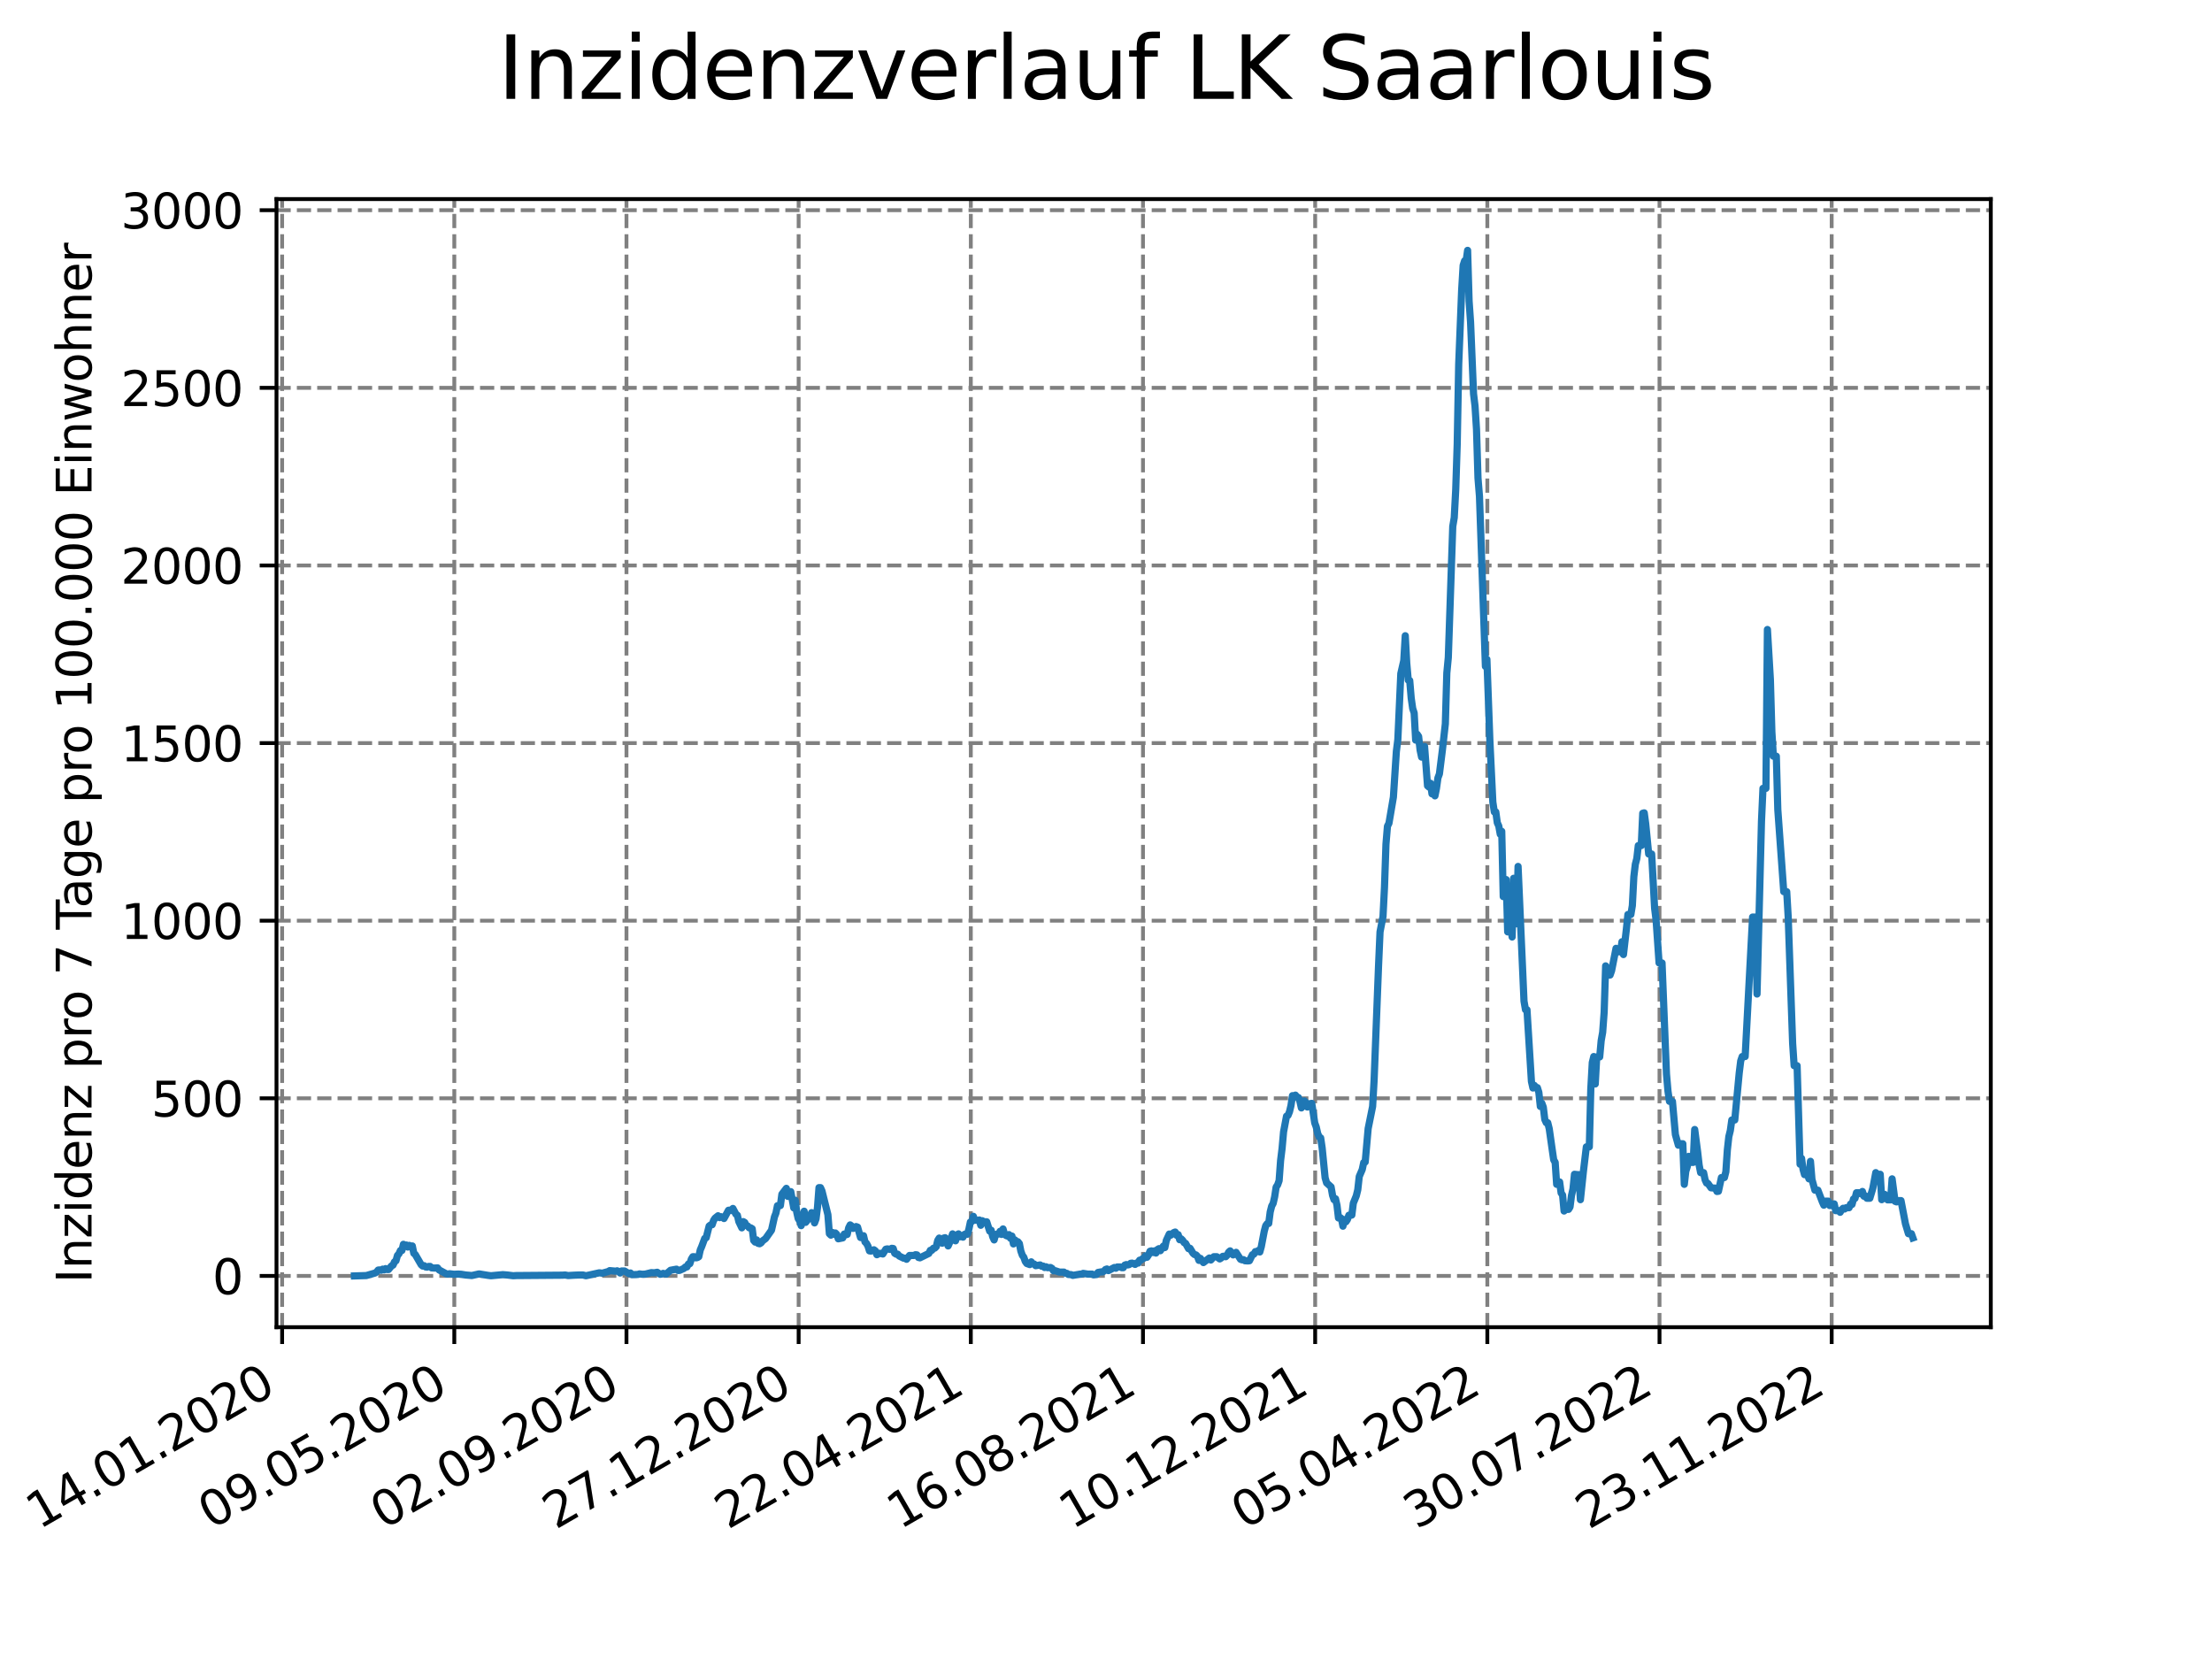 <?xml version="1.0" encoding="utf-8" standalone="no"?>
<!DOCTYPE svg PUBLIC "-//W3C//DTD SVG 1.1//EN"
  "http://www.w3.org/Graphics/SVG/1.1/DTD/svg11.dtd">
<svg xmlns:xlink="http://www.w3.org/1999/xlink" width="460.8pt" height="345.6pt" viewBox="0 0 460.8 345.6" xmlns="http://www.w3.org/2000/svg" version="1.1">
 <defs>
  <style type="text/css">*{stroke-linejoin: round; stroke-linecap: butt}</style>
 </defs>
 <g id="figure_1">
  <g id="patch_1">
   <path d="M 0 345.6 
L 460.8 345.6 
L 460.8 0 
L 0 0 
z
" style="fill: #ffffff"/>
  </g>
  <g id="axes_1">
   <g id="patch_2">
    <path d="M 57.6 276.48 
L 414.72 276.48 
L 414.72 41.472 
L 57.6 41.472 
z
" style="fill: #ffffff"/>
   </g>
   <g id="matplotlib.axis_1">
    <g id="xtick_1">
     <g id="line2d_1">
      <path d="M 58.772 276.48 
L 58.772 41.472 
" clip-path="url(#pa77c3963d3)" style="fill: none; stroke-dasharray: 2.96,1.28; stroke-dashoffset: 0; stroke: #808080; stroke-width: 0.8"/>
     </g>
     <g id="line2d_2">
      <defs>
       <path id="me5c9660adb" d="M 0 0 
L 0 3.5 
" style="stroke: #000000; stroke-width: 0.8"/>
      </defs>
      <g>
       <use xlink:href="#me5c9660adb" x="58.772" y="276.48" style="stroke: #000000; stroke-width: 0.8"/>
      </g>
     </g>
     <g id="text_1">
      <!-- 14.01.2020 -->
      <g transform="translate(8.147 318.689) rotate(-30) scale(0.1 -0.1)">
       <defs>
        <path id="DejaVuSans-31" d="M 794 531 
L 1825 531 
L 1825 4091 
L 703 3866 
L 703 4441 
L 1819 4666 
L 2450 4666 
L 2450 531 
L 3481 531 
L 3481 0 
L 794 0 
L 794 531 
z
" transform="scale(0.016)"/>
        <path id="DejaVuSans-34" d="M 2419 4116 
L 825 1625 
L 2419 1625 
L 2419 4116 
z
M 2253 4666 
L 3047 4666 
L 3047 1625 
L 3713 1625 
L 3713 1100 
L 3047 1100 
L 3047 0 
L 2419 0 
L 2419 1100 
L 313 1100 
L 313 1709 
L 2253 4666 
z
" transform="scale(0.016)"/>
        <path id="DejaVuSans-2e" d="M 684 794 
L 1344 794 
L 1344 0 
L 684 0 
L 684 794 
z
" transform="scale(0.016)"/>
        <path id="DejaVuSans-30" d="M 2034 4250 
Q 1547 4250 1301 3770 
Q 1056 3291 1056 2328 
Q 1056 1369 1301 889 
Q 1547 409 2034 409 
Q 2525 409 2770 889 
Q 3016 1369 3016 2328 
Q 3016 3291 2770 3770 
Q 2525 4250 2034 4250 
z
M 2034 4750 
Q 2819 4750 3233 4129 
Q 3647 3509 3647 2328 
Q 3647 1150 3233 529 
Q 2819 -91 2034 -91 
Q 1250 -91 836 529 
Q 422 1150 422 2328 
Q 422 3509 836 4129 
Q 1250 4750 2034 4750 
z
" transform="scale(0.016)"/>
        <path id="DejaVuSans-32" d="M 1228 531 
L 3431 531 
L 3431 0 
L 469 0 
L 469 531 
Q 828 903 1448 1529 
Q 2069 2156 2228 2338 
Q 2531 2678 2651 2914 
Q 2772 3150 2772 3378 
Q 2772 3750 2511 3984 
Q 2250 4219 1831 4219 
Q 1534 4219 1204 4116 
Q 875 4013 500 3803 
L 500 4441 
Q 881 4594 1212 4672 
Q 1544 4750 1819 4750 
Q 2544 4750 2975 4387 
Q 3406 4025 3406 3419 
Q 3406 3131 3298 2873 
Q 3191 2616 2906 2266 
Q 2828 2175 2409 1742 
Q 1991 1309 1228 531 
z
" transform="scale(0.016)"/>
       </defs>
       <use xlink:href="#DejaVuSans-31"/>
       <use xlink:href="#DejaVuSans-34" x="63.623"/>
       <use xlink:href="#DejaVuSans-2e" x="127.246"/>
       <use xlink:href="#DejaVuSans-30" x="159.033"/>
       <use xlink:href="#DejaVuSans-31" x="222.656"/>
       <use xlink:href="#DejaVuSans-2e" x="286.279"/>
       <use xlink:href="#DejaVuSans-32" x="318.066"/>
       <use xlink:href="#DejaVuSans-30" x="381.689"/>
       <use xlink:href="#DejaVuSans-32" x="445.312"/>
       <use xlink:href="#DejaVuSans-30" x="508.936"/>
      </g>
     </g>
    </g>
    <g id="xtick_2">
     <g id="line2d_3">
      <path d="M 94.639 276.48 
L 94.639 41.472 
" clip-path="url(#pa77c3963d3)" style="fill: none; stroke-dasharray: 2.96,1.28; stroke-dashoffset: 0; stroke: #808080; stroke-width: 0.8"/>
     </g>
     <g id="line2d_4">
      <g>
       <use xlink:href="#me5c9660adb" x="94.639" y="276.48" style="stroke: #000000; stroke-width: 0.8"/>
      </g>
     </g>
     <g id="text_2">
      <!-- 09.05.2020 -->
      <g transform="translate(44.014 318.689) rotate(-30) scale(0.1 -0.1)">
       <defs>
        <path id="DejaVuSans-39" d="M 703 97 
L 703 672 
Q 941 559 1184 500 
Q 1428 441 1663 441 
Q 2288 441 2617 861 
Q 2947 1281 2994 2138 
Q 2813 1869 2534 1725 
Q 2256 1581 1919 1581 
Q 1219 1581 811 2004 
Q 403 2428 403 3163 
Q 403 3881 828 4315 
Q 1253 4750 1959 4750 
Q 2769 4750 3195 4129 
Q 3622 3509 3622 2328 
Q 3622 1225 3098 567 
Q 2575 -91 1691 -91 
Q 1453 -91 1209 -44 
Q 966 3 703 97 
z
M 1959 2075 
Q 2384 2075 2632 2365 
Q 2881 2656 2881 3163 
Q 2881 3666 2632 3958 
Q 2384 4250 1959 4250 
Q 1534 4250 1286 3958 
Q 1038 3666 1038 3163 
Q 1038 2656 1286 2365 
Q 1534 2075 1959 2075 
z
" transform="scale(0.016)"/>
        <path id="DejaVuSans-35" d="M 691 4666 
L 3169 4666 
L 3169 4134 
L 1269 4134 
L 1269 2991 
Q 1406 3038 1543 3061 
Q 1681 3084 1819 3084 
Q 2600 3084 3056 2656 
Q 3513 2228 3513 1497 
Q 3513 744 3044 326 
Q 2575 -91 1722 -91 
Q 1428 -91 1123 -41 
Q 819 9 494 109 
L 494 744 
Q 775 591 1075 516 
Q 1375 441 1709 441 
Q 2250 441 2565 725 
Q 2881 1009 2881 1497 
Q 2881 1984 2565 2268 
Q 2250 2553 1709 2553 
Q 1456 2553 1204 2497 
Q 953 2441 691 2322 
L 691 4666 
z
" transform="scale(0.016)"/>
       </defs>
       <use xlink:href="#DejaVuSans-30"/>
       <use xlink:href="#DejaVuSans-39" x="63.623"/>
       <use xlink:href="#DejaVuSans-2e" x="127.246"/>
       <use xlink:href="#DejaVuSans-30" x="159.033"/>
       <use xlink:href="#DejaVuSans-35" x="222.656"/>
       <use xlink:href="#DejaVuSans-2e" x="286.279"/>
       <use xlink:href="#DejaVuSans-32" x="318.066"/>
       <use xlink:href="#DejaVuSans-30" x="381.689"/>
       <use xlink:href="#DejaVuSans-32" x="445.312"/>
       <use xlink:href="#DejaVuSans-30" x="508.936"/>
      </g>
     </g>
    </g>
    <g id="xtick_3">
     <g id="line2d_5">
      <path d="M 130.506 276.48 
L 130.506 41.472 
" clip-path="url(#pa77c3963d3)" style="fill: none; stroke-dasharray: 2.96,1.28; stroke-dashoffset: 0; stroke: #808080; stroke-width: 0.8"/>
     </g>
     <g id="line2d_6">
      <g>
       <use xlink:href="#me5c9660adb" x="130.506" y="276.48" style="stroke: #000000; stroke-width: 0.8"/>
      </g>
     </g>
     <g id="text_3">
      <!-- 02.09.2020 -->
      <g transform="translate(79.88 318.689) rotate(-30) scale(0.1 -0.1)">
       <use xlink:href="#DejaVuSans-30"/>
       <use xlink:href="#DejaVuSans-32" x="63.623"/>
       <use xlink:href="#DejaVuSans-2e" x="127.246"/>
       <use xlink:href="#DejaVuSans-30" x="159.033"/>
       <use xlink:href="#DejaVuSans-39" x="222.656"/>
       <use xlink:href="#DejaVuSans-2e" x="286.279"/>
       <use xlink:href="#DejaVuSans-32" x="318.066"/>
       <use xlink:href="#DejaVuSans-30" x="381.689"/>
       <use xlink:href="#DejaVuSans-32" x="445.312"/>
       <use xlink:href="#DejaVuSans-30" x="508.936"/>
      </g>
     </g>
    </g>
    <g id="xtick_4">
     <g id="line2d_7">
      <path d="M 166.372 276.48 
L 166.372 41.472 
" clip-path="url(#pa77c3963d3)" style="fill: none; stroke-dasharray: 2.96,1.28; stroke-dashoffset: 0; stroke: #808080; stroke-width: 0.8"/>
     </g>
     <g id="line2d_8">
      <g>
       <use xlink:href="#me5c9660adb" x="166.372" y="276.48" style="stroke: #000000; stroke-width: 0.8"/>
      </g>
     </g>
     <g id="text_4">
      <!-- 27.12.2020 -->
      <g transform="translate(115.747 318.689) rotate(-30) scale(0.1 -0.1)">
       <defs>
        <path id="DejaVuSans-37" d="M 525 4666 
L 3525 4666 
L 3525 4397 
L 1831 0 
L 1172 0 
L 2766 4134 
L 525 4134 
L 525 4666 
z
" transform="scale(0.016)"/>
       </defs>
       <use xlink:href="#DejaVuSans-32"/>
       <use xlink:href="#DejaVuSans-37" x="63.623"/>
       <use xlink:href="#DejaVuSans-2e" x="127.246"/>
       <use xlink:href="#DejaVuSans-31" x="159.033"/>
       <use xlink:href="#DejaVuSans-32" x="222.656"/>
       <use xlink:href="#DejaVuSans-2e" x="286.279"/>
       <use xlink:href="#DejaVuSans-32" x="318.066"/>
       <use xlink:href="#DejaVuSans-30" x="381.689"/>
       <use xlink:href="#DejaVuSans-32" x="445.312"/>
       <use xlink:href="#DejaVuSans-30" x="508.936"/>
      </g>
     </g>
    </g>
    <g id="xtick_5">
     <g id="line2d_9">
      <path d="M 202.239 276.48 
L 202.239 41.472 
" clip-path="url(#pa77c3963d3)" style="fill: none; stroke-dasharray: 2.96,1.28; stroke-dashoffset: 0; stroke: #808080; stroke-width: 0.8"/>
     </g>
     <g id="line2d_10">
      <g>
       <use xlink:href="#me5c9660adb" x="202.239" y="276.48" style="stroke: #000000; stroke-width: 0.8"/>
      </g>
     </g>
     <g id="text_5">
      <!-- 22.04.2021 -->
      <g transform="translate(151.614 318.689) rotate(-30) scale(0.1 -0.1)">
       <use xlink:href="#DejaVuSans-32"/>
       <use xlink:href="#DejaVuSans-32" x="63.623"/>
       <use xlink:href="#DejaVuSans-2e" x="127.246"/>
       <use xlink:href="#DejaVuSans-30" x="159.033"/>
       <use xlink:href="#DejaVuSans-34" x="222.656"/>
       <use xlink:href="#DejaVuSans-2e" x="286.279"/>
       <use xlink:href="#DejaVuSans-32" x="318.066"/>
       <use xlink:href="#DejaVuSans-30" x="381.689"/>
       <use xlink:href="#DejaVuSans-32" x="445.312"/>
       <use xlink:href="#DejaVuSans-31" x="508.936"/>
      </g>
     </g>
    </g>
    <g id="xtick_6">
     <g id="line2d_11">
      <path d="M 238.105 276.48 
L 238.105 41.472 
" clip-path="url(#pa77c3963d3)" style="fill: none; stroke-dasharray: 2.96,1.28; stroke-dashoffset: 0; stroke: #808080; stroke-width: 0.8"/>
     </g>
     <g id="line2d_12">
      <g>
       <use xlink:href="#me5c9660adb" x="238.105" y="276.48" style="stroke: #000000; stroke-width: 0.8"/>
      </g>
     </g>
     <g id="text_6">
      <!-- 16.08.2021 -->
      <g transform="translate(187.48 318.689) rotate(-30) scale(0.1 -0.1)">
       <defs>
        <path id="DejaVuSans-36" d="M 2113 2584 
Q 1688 2584 1439 2293 
Q 1191 2003 1191 1497 
Q 1191 994 1439 701 
Q 1688 409 2113 409 
Q 2538 409 2786 701 
Q 3034 994 3034 1497 
Q 3034 2003 2786 2293 
Q 2538 2584 2113 2584 
z
M 3366 4563 
L 3366 3988 
Q 3128 4100 2886 4159 
Q 2644 4219 2406 4219 
Q 1781 4219 1451 3797 
Q 1122 3375 1075 2522 
Q 1259 2794 1537 2939 
Q 1816 3084 2150 3084 
Q 2853 3084 3261 2657 
Q 3669 2231 3669 1497 
Q 3669 778 3244 343 
Q 2819 -91 2113 -91 
Q 1303 -91 875 529 
Q 447 1150 447 2328 
Q 447 3434 972 4092 
Q 1497 4750 2381 4750 
Q 2619 4750 2861 4703 
Q 3103 4656 3366 4563 
z
" transform="scale(0.016)"/>
        <path id="DejaVuSans-38" d="M 2034 2216 
Q 1584 2216 1326 1975 
Q 1069 1734 1069 1313 
Q 1069 891 1326 650 
Q 1584 409 2034 409 
Q 2484 409 2743 651 
Q 3003 894 3003 1313 
Q 3003 1734 2745 1975 
Q 2488 2216 2034 2216 
z
M 1403 2484 
Q 997 2584 770 2862 
Q 544 3141 544 3541 
Q 544 4100 942 4425 
Q 1341 4750 2034 4750 
Q 2731 4750 3128 4425 
Q 3525 4100 3525 3541 
Q 3525 3141 3298 2862 
Q 3072 2584 2669 2484 
Q 3125 2378 3379 2068 
Q 3634 1759 3634 1313 
Q 3634 634 3220 271 
Q 2806 -91 2034 -91 
Q 1263 -91 848 271 
Q 434 634 434 1313 
Q 434 1759 690 2068 
Q 947 2378 1403 2484 
z
M 1172 3481 
Q 1172 3119 1398 2916 
Q 1625 2713 2034 2713 
Q 2441 2713 2670 2916 
Q 2900 3119 2900 3481 
Q 2900 3844 2670 4047 
Q 2441 4250 2034 4250 
Q 1625 4250 1398 4047 
Q 1172 3844 1172 3481 
z
" transform="scale(0.016)"/>
       </defs>
       <use xlink:href="#DejaVuSans-31"/>
       <use xlink:href="#DejaVuSans-36" x="63.623"/>
       <use xlink:href="#DejaVuSans-2e" x="127.246"/>
       <use xlink:href="#DejaVuSans-30" x="159.033"/>
       <use xlink:href="#DejaVuSans-38" x="222.656"/>
       <use xlink:href="#DejaVuSans-2e" x="286.279"/>
       <use xlink:href="#DejaVuSans-32" x="318.066"/>
       <use xlink:href="#DejaVuSans-30" x="381.689"/>
       <use xlink:href="#DejaVuSans-32" x="445.312"/>
       <use xlink:href="#DejaVuSans-31" x="508.936"/>
      </g>
     </g>
    </g>
    <g id="xtick_7">
     <g id="line2d_13">
      <path d="M 273.972 276.48 
L 273.972 41.472 
" clip-path="url(#pa77c3963d3)" style="fill: none; stroke-dasharray: 2.96,1.28; stroke-dashoffset: 0; stroke: #808080; stroke-width: 0.8"/>
     </g>
     <g id="line2d_14">
      <g>
       <use xlink:href="#me5c9660adb" x="273.972" y="276.48" style="stroke: #000000; stroke-width: 0.8"/>
      </g>
     </g>
     <g id="text_7">
      <!-- 10.12.2021 -->
      <g transform="translate(223.347 318.689) rotate(-30) scale(0.1 -0.1)">
       <use xlink:href="#DejaVuSans-31"/>
       <use xlink:href="#DejaVuSans-30" x="63.623"/>
       <use xlink:href="#DejaVuSans-2e" x="127.246"/>
       <use xlink:href="#DejaVuSans-31" x="159.033"/>
       <use xlink:href="#DejaVuSans-32" x="222.656"/>
       <use xlink:href="#DejaVuSans-2e" x="286.279"/>
       <use xlink:href="#DejaVuSans-32" x="318.066"/>
       <use xlink:href="#DejaVuSans-30" x="381.689"/>
       <use xlink:href="#DejaVuSans-32" x="445.312"/>
       <use xlink:href="#DejaVuSans-31" x="508.936"/>
      </g>
     </g>
    </g>
    <g id="xtick_8">
     <g id="line2d_15">
      <path d="M 309.839 276.48 
L 309.839 41.472 
" clip-path="url(#pa77c3963d3)" style="fill: none; stroke-dasharray: 2.96,1.28; stroke-dashoffset: 0; stroke: #808080; stroke-width: 0.8"/>
     </g>
     <g id="line2d_16">
      <g>
       <use xlink:href="#me5c9660adb" x="309.839" y="276.48" style="stroke: #000000; stroke-width: 0.8"/>
      </g>
     </g>
     <g id="text_8">
      <!-- 05.04.2022 -->
      <g transform="translate(259.213 318.689) rotate(-30) scale(0.1 -0.1)">
       <use xlink:href="#DejaVuSans-30"/>
       <use xlink:href="#DejaVuSans-35" x="63.623"/>
       <use xlink:href="#DejaVuSans-2e" x="127.246"/>
       <use xlink:href="#DejaVuSans-30" x="159.033"/>
       <use xlink:href="#DejaVuSans-34" x="222.656"/>
       <use xlink:href="#DejaVuSans-2e" x="286.279"/>
       <use xlink:href="#DejaVuSans-32" x="318.066"/>
       <use xlink:href="#DejaVuSans-30" x="381.689"/>
       <use xlink:href="#DejaVuSans-32" x="445.312"/>
       <use xlink:href="#DejaVuSans-32" x="508.936"/>
      </g>
     </g>
    </g>
    <g id="xtick_9">
     <g id="line2d_17">
      <path d="M 345.705 276.48 
L 345.705 41.472 
" clip-path="url(#pa77c3963d3)" style="fill: none; stroke-dasharray: 2.96,1.28; stroke-dashoffset: 0; stroke: #808080; stroke-width: 0.8"/>
     </g>
     <g id="line2d_18">
      <g>
       <use xlink:href="#me5c9660adb" x="345.705" y="276.48" style="stroke: #000000; stroke-width: 0.8"/>
      </g>
     </g>
     <g id="text_9">
      <!-- 30.07.2022 -->
      <g transform="translate(295.08 318.689) rotate(-30) scale(0.1 -0.1)">
       <defs>
        <path id="DejaVuSans-33" d="M 2597 2516 
Q 3050 2419 3304 2112 
Q 3559 1806 3559 1356 
Q 3559 666 3084 287 
Q 2609 -91 1734 -91 
Q 1441 -91 1130 -33 
Q 819 25 488 141 
L 488 750 
Q 750 597 1062 519 
Q 1375 441 1716 441 
Q 2309 441 2620 675 
Q 2931 909 2931 1356 
Q 2931 1769 2642 2001 
Q 2353 2234 1838 2234 
L 1294 2234 
L 1294 2753 
L 1863 2753 
Q 2328 2753 2575 2939 
Q 2822 3125 2822 3475 
Q 2822 3834 2567 4026 
Q 2313 4219 1838 4219 
Q 1578 4219 1281 4162 
Q 984 4106 628 3988 
L 628 4550 
Q 988 4650 1302 4700 
Q 1616 4750 1894 4750 
Q 2613 4750 3031 4423 
Q 3450 4097 3450 3541 
Q 3450 3153 3228 2886 
Q 3006 2619 2597 2516 
z
" transform="scale(0.016)"/>
       </defs>
       <use xlink:href="#DejaVuSans-33"/>
       <use xlink:href="#DejaVuSans-30" x="63.623"/>
       <use xlink:href="#DejaVuSans-2e" x="127.246"/>
       <use xlink:href="#DejaVuSans-30" x="159.033"/>
       <use xlink:href="#DejaVuSans-37" x="222.656"/>
       <use xlink:href="#DejaVuSans-2e" x="286.279"/>
       <use xlink:href="#DejaVuSans-32" x="318.066"/>
       <use xlink:href="#DejaVuSans-30" x="381.689"/>
       <use xlink:href="#DejaVuSans-32" x="445.312"/>
       <use xlink:href="#DejaVuSans-32" x="508.936"/>
      </g>
     </g>
    </g>
    <g id="xtick_10">
     <g id="line2d_19">
      <path d="M 381.572 276.48 
L 381.572 41.472 
" clip-path="url(#pa77c3963d3)" style="fill: none; stroke-dasharray: 2.96,1.28; stroke-dashoffset: 0; stroke: #808080; stroke-width: 0.8"/>
     </g>
     <g id="line2d_20">
      <g>
       <use xlink:href="#me5c9660adb" x="381.572" y="276.48" style="stroke: #000000; stroke-width: 0.8"/>
      </g>
     </g>
     <g id="text_10">
      <!-- 23.11.2022 -->
      <g transform="translate(330.947 318.689) rotate(-30) scale(0.1 -0.1)">
       <use xlink:href="#DejaVuSans-32"/>
       <use xlink:href="#DejaVuSans-33" x="63.623"/>
       <use xlink:href="#DejaVuSans-2e" x="127.246"/>
       <use xlink:href="#DejaVuSans-31" x="159.033"/>
       <use xlink:href="#DejaVuSans-31" x="222.656"/>
       <use xlink:href="#DejaVuSans-2e" x="286.279"/>
       <use xlink:href="#DejaVuSans-32" x="318.066"/>
       <use xlink:href="#DejaVuSans-30" x="381.689"/>
       <use xlink:href="#DejaVuSans-32" x="445.312"/>
       <use xlink:href="#DejaVuSans-32" x="508.936"/>
      </g>
     </g>
    </g>
   </g>
   <g id="matplotlib.axis_2">
    <g id="ytick_1">
     <g id="line2d_21">
      <path d="M 57.6 265.798 
L 414.72 265.798 
" clip-path="url(#pa77c3963d3)" style="fill: none; stroke-dasharray: 2.96,1.28; stroke-dashoffset: 0; stroke: #808080; stroke-width: 0.8"/>
     </g>
     <g id="line2d_22">
      <defs>
       <path id="m1c3bc4a37c" d="M 0 0 
L -3.5 0 
" style="stroke: #000000; stroke-width: 0.8"/>
      </defs>
      <g>
       <use xlink:href="#m1c3bc4a37c" x="57.6" y="265.798" style="stroke: #000000; stroke-width: 0.8"/>
      </g>
     </g>
     <g id="text_11">
      <!-- 0 -->
      <g transform="translate(44.237 269.597) scale(0.1 -0.1)">
       <use xlink:href="#DejaVuSans-30"/>
      </g>
     </g>
    </g>
    <g id="ytick_2">
     <g id="line2d_23">
      <path d="M 57.6 228.797 
L 414.72 228.797 
" clip-path="url(#pa77c3963d3)" style="fill: none; stroke-dasharray: 2.96,1.28; stroke-dashoffset: 0; stroke: #808080; stroke-width: 0.8"/>
     </g>
     <g id="line2d_24">
      <g>
       <use xlink:href="#m1c3bc4a37c" x="57.6" y="228.797" style="stroke: #000000; stroke-width: 0.8"/>
      </g>
     </g>
     <g id="text_12">
      <!-- 500 -->
      <g transform="translate(31.512 232.596) scale(0.1 -0.1)">
       <use xlink:href="#DejaVuSans-35"/>
       <use xlink:href="#DejaVuSans-30" x="63.623"/>
       <use xlink:href="#DejaVuSans-30" x="127.246"/>
      </g>
     </g>
    </g>
    <g id="ytick_3">
     <g id="line2d_25">
      <path d="M 57.6 191.796 
L 414.72 191.796 
" clip-path="url(#pa77c3963d3)" style="fill: none; stroke-dasharray: 2.96,1.28; stroke-dashoffset: 0; stroke: #808080; stroke-width: 0.8"/>
     </g>
     <g id="line2d_26">
      <g>
       <use xlink:href="#m1c3bc4a37c" x="57.6" y="191.796" style="stroke: #000000; stroke-width: 0.8"/>
      </g>
     </g>
     <g id="text_13">
      <!-- 1000 -->
      <g transform="translate(25.15 195.595) scale(0.1 -0.1)">
       <use xlink:href="#DejaVuSans-31"/>
       <use xlink:href="#DejaVuSans-30" x="63.623"/>
       <use xlink:href="#DejaVuSans-30" x="127.246"/>
       <use xlink:href="#DejaVuSans-30" x="190.869"/>
      </g>
     </g>
    </g>
    <g id="ytick_4">
     <g id="line2d_27">
      <path d="M 57.6 154.795 
L 414.72 154.795 
" clip-path="url(#pa77c3963d3)" style="fill: none; stroke-dasharray: 2.96,1.28; stroke-dashoffset: 0; stroke: #808080; stroke-width: 0.8"/>
     </g>
     <g id="line2d_28">
      <g>
       <use xlink:href="#m1c3bc4a37c" x="57.6" y="154.795" style="stroke: #000000; stroke-width: 0.8"/>
      </g>
     </g>
     <g id="text_14">
      <!-- 1500 -->
      <g transform="translate(25.15 158.594) scale(0.1 -0.1)">
       <use xlink:href="#DejaVuSans-31"/>
       <use xlink:href="#DejaVuSans-35" x="63.623"/>
       <use xlink:href="#DejaVuSans-30" x="127.246"/>
       <use xlink:href="#DejaVuSans-30" x="190.869"/>
      </g>
     </g>
    </g>
    <g id="ytick_5">
     <g id="line2d_29">
      <path d="M 57.6 117.794 
L 414.72 117.794 
" clip-path="url(#pa77c3963d3)" style="fill: none; stroke-dasharray: 2.96,1.28; stroke-dashoffset: 0; stroke: #808080; stroke-width: 0.8"/>
     </g>
     <g id="line2d_30">
      <g>
       <use xlink:href="#m1c3bc4a37c" x="57.6" y="117.794" style="stroke: #000000; stroke-width: 0.8"/>
      </g>
     </g>
     <g id="text_15">
      <!-- 2000 -->
      <g transform="translate(25.15 121.593) scale(0.1 -0.1)">
       <use xlink:href="#DejaVuSans-32"/>
       <use xlink:href="#DejaVuSans-30" x="63.623"/>
       <use xlink:href="#DejaVuSans-30" x="127.246"/>
       <use xlink:href="#DejaVuSans-30" x="190.869"/>
      </g>
     </g>
    </g>
    <g id="ytick_6">
     <g id="line2d_31">
      <path d="M 57.6 80.793 
L 414.72 80.793 
" clip-path="url(#pa77c3963d3)" style="fill: none; stroke-dasharray: 2.96,1.28; stroke-dashoffset: 0; stroke: #808080; stroke-width: 0.8"/>
     </g>
     <g id="line2d_32">
      <g>
       <use xlink:href="#m1c3bc4a37c" x="57.6" y="80.793" style="stroke: #000000; stroke-width: 0.8"/>
      </g>
     </g>
     <g id="text_16">
      <!-- 2500 -->
      <g transform="translate(25.15 84.593) scale(0.1 -0.1)">
       <use xlink:href="#DejaVuSans-32"/>
       <use xlink:href="#DejaVuSans-35" x="63.623"/>
       <use xlink:href="#DejaVuSans-30" x="127.246"/>
       <use xlink:href="#DejaVuSans-30" x="190.869"/>
      </g>
     </g>
    </g>
    <g id="ytick_7">
     <g id="line2d_33">
      <path d="M 57.6 43.792 
L 414.72 43.792 
" clip-path="url(#pa77c3963d3)" style="fill: none; stroke-dasharray: 2.96,1.28; stroke-dashoffset: 0; stroke: #808080; stroke-width: 0.8"/>
     </g>
     <g id="line2d_34">
      <g>
       <use xlink:href="#m1c3bc4a37c" x="57.6" y="43.792" style="stroke: #000000; stroke-width: 0.8"/>
      </g>
     </g>
     <g id="text_17">
      <!-- 3000 -->
      <g transform="translate(25.15 47.592) scale(0.1 -0.1)">
       <use xlink:href="#DejaVuSans-33"/>
       <use xlink:href="#DejaVuSans-30" x="63.623"/>
       <use xlink:href="#DejaVuSans-30" x="127.246"/>
       <use xlink:href="#DejaVuSans-30" x="190.869"/>
      </g>
     </g>
    </g>
    <g id="text_18">
     <!-- Inzidenz pro 7 Tage pro 100.000 Einwohner -->
     <g transform="translate(19.07 267.301) rotate(-90) scale(0.1 -0.1)">
      <defs>
       <path id="DejaVuSans-49" d="M 628 4666 
L 1259 4666 
L 1259 0 
L 628 0 
L 628 4666 
z
" transform="scale(0.016)"/>
       <path id="DejaVuSans-6e" d="M 3513 2113 
L 3513 0 
L 2938 0 
L 2938 2094 
Q 2938 2591 2744 2837 
Q 2550 3084 2163 3084 
Q 1697 3084 1428 2787 
Q 1159 2491 1159 1978 
L 1159 0 
L 581 0 
L 581 3500 
L 1159 3500 
L 1159 2956 
Q 1366 3272 1645 3428 
Q 1925 3584 2291 3584 
Q 2894 3584 3203 3211 
Q 3513 2838 3513 2113 
z
" transform="scale(0.016)"/>
       <path id="DejaVuSans-7a" d="M 353 3500 
L 3084 3500 
L 3084 2975 
L 922 459 
L 3084 459 
L 3084 0 
L 275 0 
L 275 525 
L 2438 3041 
L 353 3041 
L 353 3500 
z
" transform="scale(0.016)"/>
       <path id="DejaVuSans-69" d="M 603 3500 
L 1178 3500 
L 1178 0 
L 603 0 
L 603 3500 
z
M 603 4863 
L 1178 4863 
L 1178 4134 
L 603 4134 
L 603 4863 
z
" transform="scale(0.016)"/>
       <path id="DejaVuSans-64" d="M 2906 2969 
L 2906 4863 
L 3481 4863 
L 3481 0 
L 2906 0 
L 2906 525 
Q 2725 213 2448 61 
Q 2172 -91 1784 -91 
Q 1150 -91 751 415 
Q 353 922 353 1747 
Q 353 2572 751 3078 
Q 1150 3584 1784 3584 
Q 2172 3584 2448 3432 
Q 2725 3281 2906 2969 
z
M 947 1747 
Q 947 1113 1208 752 
Q 1469 391 1925 391 
Q 2381 391 2643 752 
Q 2906 1113 2906 1747 
Q 2906 2381 2643 2742 
Q 2381 3103 1925 3103 
Q 1469 3103 1208 2742 
Q 947 2381 947 1747 
z
" transform="scale(0.016)"/>
       <path id="DejaVuSans-65" d="M 3597 1894 
L 3597 1613 
L 953 1613 
Q 991 1019 1311 708 
Q 1631 397 2203 397 
Q 2534 397 2845 478 
Q 3156 559 3463 722 
L 3463 178 
Q 3153 47 2828 -22 
Q 2503 -91 2169 -91 
Q 1331 -91 842 396 
Q 353 884 353 1716 
Q 353 2575 817 3079 
Q 1281 3584 2069 3584 
Q 2775 3584 3186 3129 
Q 3597 2675 3597 1894 
z
M 3022 2063 
Q 3016 2534 2758 2815 
Q 2500 3097 2075 3097 
Q 1594 3097 1305 2825 
Q 1016 2553 972 2059 
L 3022 2063 
z
" transform="scale(0.016)"/>
       <path id="DejaVuSans-20" transform="scale(0.016)"/>
       <path id="DejaVuSans-70" d="M 1159 525 
L 1159 -1331 
L 581 -1331 
L 581 3500 
L 1159 3500 
L 1159 2969 
Q 1341 3281 1617 3432 
Q 1894 3584 2278 3584 
Q 2916 3584 3314 3078 
Q 3713 2572 3713 1747 
Q 3713 922 3314 415 
Q 2916 -91 2278 -91 
Q 1894 -91 1617 61 
Q 1341 213 1159 525 
z
M 3116 1747 
Q 3116 2381 2855 2742 
Q 2594 3103 2138 3103 
Q 1681 3103 1420 2742 
Q 1159 2381 1159 1747 
Q 1159 1113 1420 752 
Q 1681 391 2138 391 
Q 2594 391 2855 752 
Q 3116 1113 3116 1747 
z
" transform="scale(0.016)"/>
       <path id="DejaVuSans-72" d="M 2631 2963 
Q 2534 3019 2420 3045 
Q 2306 3072 2169 3072 
Q 1681 3072 1420 2755 
Q 1159 2438 1159 1844 
L 1159 0 
L 581 0 
L 581 3500 
L 1159 3500 
L 1159 2956 
Q 1341 3275 1631 3429 
Q 1922 3584 2338 3584 
Q 2397 3584 2469 3576 
Q 2541 3569 2628 3553 
L 2631 2963 
z
" transform="scale(0.016)"/>
       <path id="DejaVuSans-6f" d="M 1959 3097 
Q 1497 3097 1228 2736 
Q 959 2375 959 1747 
Q 959 1119 1226 758 
Q 1494 397 1959 397 
Q 2419 397 2687 759 
Q 2956 1122 2956 1747 
Q 2956 2369 2687 2733 
Q 2419 3097 1959 3097 
z
M 1959 3584 
Q 2709 3584 3137 3096 
Q 3566 2609 3566 1747 
Q 3566 888 3137 398 
Q 2709 -91 1959 -91 
Q 1206 -91 779 398 
Q 353 888 353 1747 
Q 353 2609 779 3096 
Q 1206 3584 1959 3584 
z
" transform="scale(0.016)"/>
       <path id="DejaVuSans-54" d="M -19 4666 
L 3928 4666 
L 3928 4134 
L 2272 4134 
L 2272 0 
L 1638 0 
L 1638 4134 
L -19 4134 
L -19 4666 
z
" transform="scale(0.016)"/>
       <path id="DejaVuSans-61" d="M 2194 1759 
Q 1497 1759 1228 1600 
Q 959 1441 959 1056 
Q 959 750 1161 570 
Q 1363 391 1709 391 
Q 2188 391 2477 730 
Q 2766 1069 2766 1631 
L 2766 1759 
L 2194 1759 
z
M 3341 1997 
L 3341 0 
L 2766 0 
L 2766 531 
Q 2569 213 2275 61 
Q 1981 -91 1556 -91 
Q 1019 -91 701 211 
Q 384 513 384 1019 
Q 384 1609 779 1909 
Q 1175 2209 1959 2209 
L 2766 2209 
L 2766 2266 
Q 2766 2663 2505 2880 
Q 2244 3097 1772 3097 
Q 1472 3097 1187 3025 
Q 903 2953 641 2809 
L 641 3341 
Q 956 3463 1253 3523 
Q 1550 3584 1831 3584 
Q 2591 3584 2966 3190 
Q 3341 2797 3341 1997 
z
" transform="scale(0.016)"/>
       <path id="DejaVuSans-67" d="M 2906 1791 
Q 2906 2416 2648 2759 
Q 2391 3103 1925 3103 
Q 1463 3103 1205 2759 
Q 947 2416 947 1791 
Q 947 1169 1205 825 
Q 1463 481 1925 481 
Q 2391 481 2648 825 
Q 2906 1169 2906 1791 
z
M 3481 434 
Q 3481 -459 3084 -895 
Q 2688 -1331 1869 -1331 
Q 1566 -1331 1297 -1286 
Q 1028 -1241 775 -1147 
L 775 -588 
Q 1028 -725 1275 -790 
Q 1522 -856 1778 -856 
Q 2344 -856 2625 -561 
Q 2906 -266 2906 331 
L 2906 616 
Q 2728 306 2450 153 
Q 2172 0 1784 0 
Q 1141 0 747 490 
Q 353 981 353 1791 
Q 353 2603 747 3093 
Q 1141 3584 1784 3584 
Q 2172 3584 2450 3431 
Q 2728 3278 2906 2969 
L 2906 3500 
L 3481 3500 
L 3481 434 
z
" transform="scale(0.016)"/>
       <path id="DejaVuSans-45" d="M 628 4666 
L 3578 4666 
L 3578 4134 
L 1259 4134 
L 1259 2753 
L 3481 2753 
L 3481 2222 
L 1259 2222 
L 1259 531 
L 3634 531 
L 3634 0 
L 628 0 
L 628 4666 
z
" transform="scale(0.016)"/>
       <path id="DejaVuSans-77" d="M 269 3500 
L 844 3500 
L 1563 769 
L 2278 3500 
L 2956 3500 
L 3675 769 
L 4391 3500 
L 4966 3500 
L 4050 0 
L 3372 0 
L 2619 2869 
L 1863 0 
L 1184 0 
L 269 3500 
z
" transform="scale(0.016)"/>
       <path id="DejaVuSans-68" d="M 3513 2113 
L 3513 0 
L 2938 0 
L 2938 2094 
Q 2938 2591 2744 2837 
Q 2550 3084 2163 3084 
Q 1697 3084 1428 2787 
Q 1159 2491 1159 1978 
L 1159 0 
L 581 0 
L 581 4863 
L 1159 4863 
L 1159 2956 
Q 1366 3272 1645 3428 
Q 1925 3584 2291 3584 
Q 2894 3584 3203 3211 
Q 3513 2838 3513 2113 
z
" transform="scale(0.016)"/>
      </defs>
      <use xlink:href="#DejaVuSans-49"/>
      <use xlink:href="#DejaVuSans-6e" x="29.492"/>
      <use xlink:href="#DejaVuSans-7a" x="92.871"/>
      <use xlink:href="#DejaVuSans-69" x="145.361"/>
      <use xlink:href="#DejaVuSans-64" x="173.145"/>
      <use xlink:href="#DejaVuSans-65" x="236.621"/>
      <use xlink:href="#DejaVuSans-6e" x="298.145"/>
      <use xlink:href="#DejaVuSans-7a" x="361.523"/>
      <use xlink:href="#DejaVuSans-20" x="414.014"/>
      <use xlink:href="#DejaVuSans-70" x="445.801"/>
      <use xlink:href="#DejaVuSans-72" x="509.277"/>
      <use xlink:href="#DejaVuSans-6f" x="548.141"/>
      <use xlink:href="#DejaVuSans-20" x="609.322"/>
      <use xlink:href="#DejaVuSans-37" x="641.109"/>
      <use xlink:href="#DejaVuSans-20" x="704.732"/>
      <use xlink:href="#DejaVuSans-54" x="736.52"/>
      <use xlink:href="#DejaVuSans-61" x="781.104"/>
      <use xlink:href="#DejaVuSans-67" x="842.383"/>
      <use xlink:href="#DejaVuSans-65" x="905.859"/>
      <use xlink:href="#DejaVuSans-20" x="967.383"/>
      <use xlink:href="#DejaVuSans-70" x="999.17"/>
      <use xlink:href="#DejaVuSans-72" x="1062.646"/>
      <use xlink:href="#DejaVuSans-6f" x="1101.51"/>
      <use xlink:href="#DejaVuSans-20" x="1162.691"/>
      <use xlink:href="#DejaVuSans-31" x="1194.479"/>
      <use xlink:href="#DejaVuSans-30" x="1258.102"/>
      <use xlink:href="#DejaVuSans-30" x="1321.725"/>
      <use xlink:href="#DejaVuSans-2e" x="1385.348"/>
      <use xlink:href="#DejaVuSans-30" x="1417.135"/>
      <use xlink:href="#DejaVuSans-30" x="1480.758"/>
      <use xlink:href="#DejaVuSans-30" x="1544.381"/>
      <use xlink:href="#DejaVuSans-20" x="1608.004"/>
      <use xlink:href="#DejaVuSans-45" x="1639.791"/>
      <use xlink:href="#DejaVuSans-69" x="1702.975"/>
      <use xlink:href="#DejaVuSans-6e" x="1730.758"/>
      <use xlink:href="#DejaVuSans-77" x="1794.137"/>
      <use xlink:href="#DejaVuSans-6f" x="1875.924"/>
      <use xlink:href="#DejaVuSans-68" x="1937.105"/>
      <use xlink:href="#DejaVuSans-6e" x="2000.484"/>
      <use xlink:href="#DejaVuSans-65" x="2063.863"/>
      <use xlink:href="#DejaVuSans-72" x="2125.387"/>
     </g>
    </g>
   </g>
   <g id="line2d_35">
    <path d="M 73.833 265.798 
L 76.306 265.722 
L 78.161 265.188 
L 78.471 264.96 
L 78.78 264.579 
L 79.089 264.541 
L 79.398 264.617 
L 79.707 264.389 
L 80.017 264.541 
L 80.326 264.275 
L 80.635 264.465 
L 80.944 264.465 
L 81.563 263.703 
L 81.872 263.551 
L 82.181 262.865 
L 82.49 262.637 
L 82.799 261.533 
L 83.109 261.19 
L 83.418 260.504 
L 83.727 260.504 
L 84.036 259.21 
L 84.345 259.4 
L 84.655 259.362 
L 84.964 259.781 
L 85.273 259.438 
L 85.582 259.59 
L 85.891 259.552 
L 86.201 261.076 
L 86.51 261.342 
L 87.746 263.475 
L 88.056 263.741 
L 88.365 263.665 
L 88.674 263.932 
L 88.983 263.97 
L 89.292 263.818 
L 89.602 263.818 
L 89.911 264.122 
L 90.529 264.16 
L 91.148 264.122 
L 91.457 264.541 
L 93.003 265.379 
L 93.312 265.417 
L 93.621 265.341 
L 94.549 265.455 
L 95.476 265.417 
L 96.095 265.455 
L 97.022 265.607 
L 97.95 265.684 
L 98.259 265.722 
L 99.805 265.379 
L 101.66 265.684 
L 102.279 265.76 
L 104.752 265.531 
L 105.68 265.607 
L 106.917 265.76 
L 107.535 265.722 
L 117.12 265.645 
L 117.738 265.607 
L 118.357 265.722 
L 119.594 265.645 
L 120.521 265.607 
L 121.449 265.607 
L 122.067 265.76 
L 124.85 265.15 
L 125.468 265.227 
L 126.705 264.884 
L 127.014 264.693 
L 128.251 264.808 
L 128.56 264.732 
L 128.869 264.884 
L 129.179 265.188 
L 129.488 264.77 
L 130.106 264.77 
L 131.034 265.341 
L 131.343 265.188 
L 131.652 265.531 
L 132.889 265.493 
L 133.198 265.379 
L 133.817 265.455 
L 134.435 265.417 
L 135.672 265.112 
L 136.29 265.15 
L 136.908 265.036 
L 137.527 265.455 
L 137.836 265.417 
L 138.145 265.265 
L 138.764 265.417 
L 139.691 264.617 
L 140.928 264.389 
L 141.237 264.655 
L 141.546 264.655 
L 142.474 264.236 
L 142.783 263.932 
L 143.092 263.932 
L 143.402 263.322 
L 143.711 263.246 
L 144.02 262.294 
L 144.329 261.799 
L 144.638 261.799 
L 144.948 262.028 
L 145.257 261.99 
L 145.566 261.799 
L 145.875 260.39 
L 146.184 259.667 
L 146.803 257.991 
L 147.112 257.839 
L 147.73 255.401 
L 148.039 255.173 
L 148.349 255.135 
L 148.658 254.221 
L 148.967 253.764 
L 149.585 253.269 
L 149.895 253.649 
L 150.204 253.459 
L 150.513 253.573 
L 150.822 253.84 
L 151.75 252.126 
L 152.059 252.088 
L 152.368 252.164 
L 152.677 251.745 
L 153.296 252.926 
L 153.605 253.154 
L 153.914 254.487 
L 154.533 255.782 
L 154.842 254.487 
L 155.151 254.678 
L 155.46 255.287 
L 155.769 255.401 
L 156.079 255.782 
L 156.388 255.782 
L 156.697 255.972 
L 157.006 258.41 
L 157.315 258.753 
L 157.625 258.296 
L 157.934 259.019 
L 158.243 259.095 
L 158.552 258.905 
L 158.861 258.486 
L 159.48 258.029 
L 160.716 256.277 
L 161.335 253.497 
L 161.644 252.697 
L 161.953 251.174 
L 162.262 251.25 
L 162.572 251.136 
L 162.881 248.775 
L 163.808 247.556 
L 164.118 249.232 
L 164.427 249.08 
L 164.736 248.242 
L 165.354 251.631 
L 165.664 250.032 
L 165.973 252.507 
L 166.282 253.878 
L 166.591 254.297 
L 166.9 255.325 
L 167.21 254.297 
L 167.519 252.317 
L 167.828 254.64 
L 168.756 253.497 
L 169.065 252.621 
L 169.374 253.345 
L 169.683 254.754 
L 169.992 253.916 
L 170.302 251.479 
L 170.611 247.404 
L 170.92 247.404 
L 171.229 248.089 
L 172.466 253.04 
L 172.775 257.001 
L 173.084 257.305 
L 173.393 256.734 
L 173.703 257.115 
L 174.012 256.848 
L 174.321 257.153 
L 174.63 258.067 
L 175.558 257.877 
L 175.867 257.077 
L 176.176 257.229 
L 176.485 257.153 
L 176.795 255.782 
L 177.104 255.173 
L 177.413 255.401 
L 177.722 255.896 
L 178.341 255.516 
L 178.65 255.63 
L 179.268 257.8 
L 179.577 257.724 
L 179.887 257.42 
L 180.196 258.714 
L 180.505 259.019 
L 180.814 259.59 
L 181.123 260.58 
L 181.433 260.619 
L 182.051 260.352 
L 182.36 260.58 
L 182.669 261.38 
L 183.288 261.076 
L 183.906 261.228 
L 184.524 260.238 
L 184.834 260.162 
L 185.452 260.276 
L 185.761 260.047 
L 186.07 260.085 
L 186.38 261.076 
L 186.689 261.266 
L 186.998 261.266 
L 187.307 261.647 
L 188.235 262.104 
L 188.544 262.104 
L 188.853 262.332 
L 189.472 261.533 
L 190.09 261.533 
L 190.399 261.533 
L 190.708 261.38 
L 191.018 261.418 
L 191.327 261.951 
L 191.636 262.028 
L 193.491 261.114 
L 193.8 260.466 
L 194.11 260.466 
L 194.419 260.047 
L 194.728 260.009 
L 195.037 259.705 
L 195.346 258.41 
L 195.655 257.915 
L 195.965 258.829 
L 196.274 258.981 
L 196.583 257.915 
L 196.892 257.839 
L 197.511 259.552 
L 197.82 258.867 
L 198.438 257.039 
L 198.747 258.334 
L 199.057 258.486 
L 199.366 257.229 
L 199.675 257.039 
L 199.984 257.648 
L 200.293 257.572 
L 200.603 257.724 
L 200.912 257.153 
L 201.221 257.039 
L 201.53 257.115 
L 201.839 256.049 
L 202.149 254.563 
L 202.458 254.449 
L 202.767 253.383 
L 203.076 254.183 
L 203.695 254.221 
L 204.004 254.145 
L 204.313 255.249 
L 204.622 254.297 
L 204.931 254.525 
L 205.55 254.525 
L 206.168 256.468 
L 206.477 256.277 
L 206.786 257.61 
L 207.096 258.296 
L 207.405 257.153 
L 208.023 257.077 
L 208.332 256.506 
L 208.642 257.153 
L 208.951 256.011 
L 209.26 257.077 
L 209.569 257.382 
L 209.878 257.496 
L 210.188 257.191 
L 210.497 257.953 
L 210.806 257.496 
L 211.115 259.133 
L 211.424 258.296 
L 211.734 258.638 
L 212.043 258.676 
L 212.352 259.057 
L 212.661 260.619 
L 212.97 261.494 
L 213.28 261.913 
L 213.589 262.789 
L 213.898 263.208 
L 214.516 263.437 
L 214.826 262.865 
L 215.135 263.284 
L 215.444 263.322 
L 215.753 263.665 
L 216.681 263.513 
L 216.99 263.779 
L 217.299 263.741 
L 217.608 264.046 
L 217.918 263.894 
L 218.227 264.084 
L 218.845 264.046 
L 219.154 264.236 
L 219.463 264.732 
L 219.773 264.693 
L 220.7 264.998 
L 221.628 264.998 
L 221.937 265.227 
L 222.246 265.265 
L 222.555 265.493 
L 223.174 265.531 
L 223.483 265.684 
L 225.029 265.417 
L 225.338 265.417 
L 225.647 265.265 
L 226.575 265.417 
L 227.503 265.417 
L 227.812 265.569 
L 228.43 265.493 
L 228.739 265.074 
L 229.358 264.96 
L 229.667 264.96 
L 229.976 264.808 
L 230.285 264.465 
L 230.594 264.351 
L 230.904 264.693 
L 232.14 264.046 
L 232.45 264.198 
L 232.759 263.932 
L 233.377 263.932 
L 233.686 264.084 
L 233.996 264.084 
L 234.305 263.551 
L 234.614 263.437 
L 234.923 263.513 
L 235.232 263.437 
L 235.542 263.17 
L 235.851 263.132 
L 236.469 263.399 
L 236.778 263.094 
L 237.088 263.132 
L 237.397 262.523 
L 237.706 262.485 
L 238.015 262.218 
L 238.324 262.104 
L 238.634 261.609 
L 238.943 261.913 
L 239.252 261.456 
L 239.561 260.657 
L 239.87 260.58 
L 240.18 260.923 
L 240.489 260.58 
L 240.798 261.037 
L 241.107 260.314 
L 241.416 260.124 
L 241.726 260.542 
L 242.344 259.59 
L 242.653 259.895 
L 242.962 258.41 
L 243.581 257.077 
L 243.89 257.305 
L 244.508 256.772 
L 244.817 256.658 
L 245.127 257.343 
L 245.436 257.191 
L 245.745 258.257 
L 246.054 258.067 
L 246.363 258.372 
L 246.673 258.867 
L 246.982 259.019 
L 247.6 260.124 
L 247.909 260.047 
L 248.528 261.076 
L 248.837 261.342 
L 249.146 261.418 
L 249.455 261.723 
L 249.765 262.561 
L 250.074 262.142 
L 250.692 263.018 
L 251.929 262.066 
L 252.238 262.485 
L 252.857 261.799 
L 253.475 261.799 
L 254.093 262.256 
L 254.402 262.066 
L 254.712 261.723 
L 255.021 261.685 
L 255.33 261.799 
L 255.639 261.494 
L 255.948 260.847 
L 256.258 260.58 
L 256.876 261.418 
L 257.494 260.885 
L 258.422 262.332 
L 258.731 262.447 
L 259.04 262.408 
L 259.35 262.637 
L 259.968 262.675 
L 260.277 262.637 
L 260.896 261.38 
L 261.205 261.266 
L 261.514 260.733 
L 261.823 260.771 
L 262.132 260.504 
L 262.442 260.809 
L 262.751 259.705 
L 263.369 256.468 
L 263.678 255.325 
L 263.988 254.906 
L 264.297 254.868 
L 264.606 252.469 
L 264.915 251.25 
L 265.224 250.679 
L 265.534 249.308 
L 265.843 247.29 
L 266.152 246.833 
L 266.461 245.957 
L 266.77 241.768 
L 267.079 239.254 
L 267.389 235.789 
L 268.007 232.514 
L 268.316 232.361 
L 268.625 231.6 
L 268.935 230.305 
L 269.244 228.248 
L 269.553 228.286 
L 269.862 228.134 
L 270.171 228.553 
L 270.481 228.629 
L 270.79 229.429 
L 271.099 230.8 
L 271.408 229.429 
L 271.717 229.353 
L 272.027 229.657 
L 272.336 230.609 
L 272.645 229.962 
L 273.263 229.848 
L 273.882 233.923 
L 274.191 234.76 
L 274.5 236.131 
L 274.809 236.855 
L 275.119 237.045 
L 275.428 239.14 
L 276.046 245.347 
L 276.355 246.414 
L 277.283 247.252 
L 277.592 249.003 
L 277.901 249.917 
L 278.21 249.727 
L 278.52 251.098 
L 278.829 253.726 
L 279.138 253.611 
L 279.447 253.84 
L 279.756 255.439 
L 280.066 254.068 
L 280.375 254.525 
L 280.684 254.068 
L 280.993 253.154 
L 281.302 253.192 
L 281.612 253.116 
L 281.921 250.641 
L 282.539 249.118 
L 282.848 247.861 
L 283.158 245.081 
L 283.776 243.634 
L 284.085 242.187 
L 284.394 242.072 
L 285.013 235.103 
L 285.94 230.495 
L 286.25 225.049 
L 287.177 201.172 
L 287.486 194.126 
L 288.105 190.927 
L 288.414 184.834 
L 288.723 175.847 
L 289.032 172.115 
L 289.342 171.505 
L 290.269 166.059 
L 290.887 156.539 
L 291.197 154.063 
L 291.815 140.316 
L 292.433 137.612 
L 292.743 132.432 
L 293.052 138.145 
L 293.361 141.686 
L 293.67 141.763 
L 293.979 145.419 
L 294.289 147.589 
L 294.598 148.541 
L 294.907 154.178 
L 295.216 152.959 
L 295.525 153.416 
L 295.835 156.272 
L 296.144 157.719 
L 296.453 157.681 
L 296.762 155.51 
L 297.381 163.698 
L 297.69 163.965 
L 297.999 163.165 
L 298.308 165.374 
L 298.617 164.726 
L 298.927 165.793 
L 299.236 164.269 
L 299.545 162.061 
L 299.854 161.223 
L 300.473 156.272 
L 301.091 150.788 
L 301.4 140.201 
L 301.709 136.964 
L 302.637 109.659 
L 302.946 107.831 
L 303.255 102.004 
L 303.564 92.522 
L 303.874 75.918 
L 304.492 60.418 
L 304.801 55.277 
L 305.11 54.325 
L 305.42 54.363 
L 305.729 52.154 
L 306.038 62.703 
L 306.347 67.121 
L 306.966 82.049 
L 307.275 84.601 
L 307.584 89.437 
L 307.893 99.605 
L 308.202 103.413 
L 309.439 138.83 
L 309.748 137.345 
L 310.367 154.254 
L 310.985 167.088 
L 311.294 169.144 
L 311.604 169.144 
L 311.913 171.391 
L 312.222 172.076 
L 312.531 173.79 
L 312.84 173.181 
L 313.15 186.776 
L 313.459 183.235 
L 313.768 183.235 
L 314.077 194.126 
L 314.386 192.831 
L 314.695 192.489 
L 315.005 195.193 
L 315.314 182.968 
L 315.623 192.451 
L 315.932 192.451 
L 316.241 180.493 
L 317.478 208.56 
L 317.787 210.349 
L 318.097 210.349 
L 319.024 225.278 
L 319.333 226.649 
L 319.643 226.116 
L 319.952 226.573 
L 320.261 226.573 
L 320.57 227.563 
L 320.879 230.495 
L 321.189 229.81 
L 321.498 230.648 
L 321.807 233.199 
L 322.116 233.885 
L 322.425 233.885 
L 322.735 235.141 
L 323.353 239.483 
L 323.662 241.615 
L 323.971 242.148 
L 324.281 246.718 
L 324.59 246.718 
L 324.899 246.223 
L 325.208 248.508 
L 325.517 248.965 
L 325.826 252.278 
L 326.136 251.936 
L 326.754 251.936 
L 327.063 251.441 
L 327.372 249.041 
L 327.682 247.67 
L 327.991 244.624 
L 328.609 244.7 
L 328.918 244.7 
L 329.228 249.917 
L 329.846 244.091 
L 330.464 238.911 
L 331.083 238.911 
L 331.392 226.877 
L 331.701 221.355 
L 332.01 220.099 
L 332.32 225.811 
L 332.629 220.175 
L 333.247 220.175 
L 333.556 216.785 
L 333.866 215.034 
L 334.175 210.845 
L 334.484 201.21 
L 334.793 203.114 
L 335.412 203.114 
L 335.721 202.238 
L 336.648 197.554 
L 336.958 198.277 
L 337.576 198.277 
L 337.885 196.183 
L 338.194 198.849 
L 338.813 193.479 
L 339.122 190.508 
L 339.74 190.508 
L 340.049 188.642 
L 340.359 182.625 
L 340.668 180.036 
L 340.977 178.855 
L 341.286 176.151 
L 341.905 176.151 
L 342.214 169.411 
L 342.523 169.334 
L 342.832 171.619 
L 343.451 177.903 
L 344.069 177.903 
L 344.687 189.214 
L 344.997 191.689 
L 345.615 200.6 
L 346.233 200.6 
L 346.852 216.176 
L 347.161 223.755 
L 347.47 227.296 
L 347.779 229.429 
L 348.398 229.429 
L 349.016 236.36 
L 349.634 238.569 
L 349.944 238.264 
L 350.562 238.264 
L 350.871 246.718 
L 351.18 244.015 
L 351.49 243.024 
L 351.799 240.892 
L 352.108 242.148 
L 352.726 242.148 
L 353.036 235.294 
L 353.654 240.016 
L 353.963 242.72 
L 354.272 244.281 
L 354.891 244.281 
L 355.2 245.766 
L 355.509 246.452 
L 355.818 246.566 
L 356.437 247.442 
L 357.364 247.518 
L 357.674 248.204 
L 357.983 248.166 
L 358.601 245.309 
L 359.22 245.309 
L 359.529 244.091 
L 359.838 239.559 
L 360.147 236.779 
L 360.456 235.522 
L 360.766 233.313 
L 361.384 233.313 
L 362.311 223.526 
L 362.621 221.013 
L 362.93 220.099 
L 363.548 220.099 
L 365.094 191.042 
L 365.713 191.042 
L 366.022 207.074 
L 366.949 171.124 
L 367.259 164.231 
L 367.877 164.231 
L 368.186 131.138 
L 368.805 141.61 
L 369.114 152.464 
L 369.423 157.529 
L 370.041 157.529 
L 370.351 168.687 
L 371.587 185.748 
L 372.206 185.748 
L 372.515 191.042 
L 373.442 217.395 
L 373.752 222.003 
L 374.37 222.003 
L 374.988 242.529 
L 375.298 241.311 
L 375.607 243.596 
L 375.916 244.7 
L 376.534 244.7 
L 376.844 245.576 
L 377.153 241.92 
L 377.462 245.69 
L 378.08 247.937 
L 378.699 247.937 
L 379.626 250.374 
L 379.936 251.06 
L 380.245 250.222 
L 380.863 250.222 
L 381.172 251.136 
L 381.482 250.793 
L 381.791 251.212 
L 382.1 250.793 
L 382.409 252.202 
L 383.028 252.202 
L 383.337 252.545 
L 383.646 252.012 
L 383.955 251.707 
L 384.264 251.86 
L 384.574 251.593 
L 385.192 251.593 
L 385.501 250.831 
L 385.81 250.908 
L 386.119 249.765 
L 386.429 249.651 
L 386.738 248.47 
L 387.356 248.47 
L 387.665 248.699 
L 387.975 248.204 
L 388.284 249.194 
L 388.593 249.118 
L 388.902 249.613 
L 389.521 249.613 
L 390.139 247.556 
L 390.757 244.281 
L 391.067 244.624 
L 391.685 244.624 
L 391.994 249.917 
L 392.303 248.965 
L 392.613 248.813 
L 393.231 249.955 
L 393.849 249.955 
L 394.159 245.576 
L 394.777 250.26 
L 395.086 250.374 
L 395.395 250.108 
L 396.014 250.108 
L 396.941 254.944 
L 397.56 257.001 
L 398.178 257.001 
L 398.487 257.877 
L 398.487 257.877 
" clip-path="url(#pa77c3963d3)" style="fill: none; stroke: #1f77b4; stroke-width: 1.5; stroke-linecap: square"/>
   </g>
   <g id="patch_3">
    <path d="M 57.6 276.48 
L 57.6 41.472 
" style="fill: none; stroke: #000000; stroke-width: 0.8; stroke-linejoin: miter; stroke-linecap: square"/>
   </g>
   <g id="patch_4">
    <path d="M 414.72 276.48 
L 414.72 41.472 
" style="fill: none; stroke: #000000; stroke-width: 0.8; stroke-linejoin: miter; stroke-linecap: square"/>
   </g>
   <g id="patch_5">
    <path d="M 57.6 276.48 
L 414.72 276.48 
" style="fill: none; stroke: #000000; stroke-width: 0.8; stroke-linejoin: miter; stroke-linecap: square"/>
   </g>
   <g id="patch_6">
    <path d="M 57.6 41.472 
L 414.72 41.472 
" style="fill: none; stroke: #000000; stroke-width: 0.8; stroke-linejoin: miter; stroke-linecap: square"/>
   </g>
  </g>
  <g id="text_19">
   <!-- Inzidenzverlauf LK Saarlouis -->
   <g transform="translate(103.705 20.589) scale(0.18 -0.18)">
    <defs>
     <path id="DejaVuSans-76" d="M 191 3500 
L 800 3500 
L 1894 563 
L 2988 3500 
L 3597 3500 
L 2284 0 
L 1503 0 
L 191 3500 
z
" transform="scale(0.016)"/>
     <path id="DejaVuSans-6c" d="M 603 4863 
L 1178 4863 
L 1178 0 
L 603 0 
L 603 4863 
z
" transform="scale(0.016)"/>
     <path id="DejaVuSans-75" d="M 544 1381 
L 544 3500 
L 1119 3500 
L 1119 1403 
Q 1119 906 1312 657 
Q 1506 409 1894 409 
Q 2359 409 2629 706 
Q 2900 1003 2900 1516 
L 2900 3500 
L 3475 3500 
L 3475 0 
L 2900 0 
L 2900 538 
Q 2691 219 2414 64 
Q 2138 -91 1772 -91 
Q 1169 -91 856 284 
Q 544 659 544 1381 
z
M 1991 3584 
L 1991 3584 
z
" transform="scale(0.016)"/>
     <path id="DejaVuSans-66" d="M 2375 4863 
L 2375 4384 
L 1825 4384 
Q 1516 4384 1395 4259 
Q 1275 4134 1275 3809 
L 1275 3500 
L 2222 3500 
L 2222 3053 
L 1275 3053 
L 1275 0 
L 697 0 
L 697 3053 
L 147 3053 
L 147 3500 
L 697 3500 
L 697 3744 
Q 697 4328 969 4595 
Q 1241 4863 1831 4863 
L 2375 4863 
z
" transform="scale(0.016)"/>
     <path id="DejaVuSans-4c" d="M 628 4666 
L 1259 4666 
L 1259 531 
L 3531 531 
L 3531 0 
L 628 0 
L 628 4666 
z
" transform="scale(0.016)"/>
     <path id="DejaVuSans-4b" d="M 628 4666 
L 1259 4666 
L 1259 2694 
L 3353 4666 
L 4166 4666 
L 1850 2491 
L 4331 0 
L 3500 0 
L 1259 2247 
L 1259 0 
L 628 0 
L 628 4666 
z
" transform="scale(0.016)"/>
     <path id="DejaVuSans-53" d="M 3425 4513 
L 3425 3897 
Q 3066 4069 2747 4153 
Q 2428 4238 2131 4238 
Q 1616 4238 1336 4038 
Q 1056 3838 1056 3469 
Q 1056 3159 1242 3001 
Q 1428 2844 1947 2747 
L 2328 2669 
Q 3034 2534 3370 2195 
Q 3706 1856 3706 1288 
Q 3706 609 3251 259 
Q 2797 -91 1919 -91 
Q 1588 -91 1214 -16 
Q 841 59 441 206 
L 441 856 
Q 825 641 1194 531 
Q 1563 422 1919 422 
Q 2459 422 2753 634 
Q 3047 847 3047 1241 
Q 3047 1584 2836 1778 
Q 2625 1972 2144 2069 
L 1759 2144 
Q 1053 2284 737 2584 
Q 422 2884 422 3419 
Q 422 4038 858 4394 
Q 1294 4750 2059 4750 
Q 2388 4750 2728 4690 
Q 3069 4631 3425 4513 
z
" transform="scale(0.016)"/>
     <path id="DejaVuSans-73" d="M 2834 3397 
L 2834 2853 
Q 2591 2978 2328 3040 
Q 2066 3103 1784 3103 
Q 1356 3103 1142 2972 
Q 928 2841 928 2578 
Q 928 2378 1081 2264 
Q 1234 2150 1697 2047 
L 1894 2003 
Q 2506 1872 2764 1633 
Q 3022 1394 3022 966 
Q 3022 478 2636 193 
Q 2250 -91 1575 -91 
Q 1294 -91 989 -36 
Q 684 19 347 128 
L 347 722 
Q 666 556 975 473 
Q 1284 391 1588 391 
Q 1994 391 2212 530 
Q 2431 669 2431 922 
Q 2431 1156 2273 1281 
Q 2116 1406 1581 1522 
L 1381 1569 
Q 847 1681 609 1914 
Q 372 2147 372 2553 
Q 372 3047 722 3315 
Q 1072 3584 1716 3584 
Q 2034 3584 2315 3537 
Q 2597 3491 2834 3397 
z
" transform="scale(0.016)"/>
    </defs>
    <use xlink:href="#DejaVuSans-49"/>
    <use xlink:href="#DejaVuSans-6e" x="29.492"/>
    <use xlink:href="#DejaVuSans-7a" x="92.871"/>
    <use xlink:href="#DejaVuSans-69" x="145.361"/>
    <use xlink:href="#DejaVuSans-64" x="173.145"/>
    <use xlink:href="#DejaVuSans-65" x="236.621"/>
    <use xlink:href="#DejaVuSans-6e" x="298.145"/>
    <use xlink:href="#DejaVuSans-7a" x="361.523"/>
    <use xlink:href="#DejaVuSans-76" x="414.014"/>
    <use xlink:href="#DejaVuSans-65" x="473.193"/>
    <use xlink:href="#DejaVuSans-72" x="534.717"/>
    <use xlink:href="#DejaVuSans-6c" x="575.83"/>
    <use xlink:href="#DejaVuSans-61" x="603.613"/>
    <use xlink:href="#DejaVuSans-75" x="664.893"/>
    <use xlink:href="#DejaVuSans-66" x="728.271"/>
    <use xlink:href="#DejaVuSans-20" x="763.477"/>
    <use xlink:href="#DejaVuSans-4c" x="795.264"/>
    <use xlink:href="#DejaVuSans-4b" x="850.977"/>
    <use xlink:href="#DejaVuSans-20" x="916.553"/>
    <use xlink:href="#DejaVuSans-53" x="948.34"/>
    <use xlink:href="#DejaVuSans-61" x="1011.816"/>
    <use xlink:href="#DejaVuSans-61" x="1073.096"/>
    <use xlink:href="#DejaVuSans-72" x="1134.375"/>
    <use xlink:href="#DejaVuSans-6c" x="1175.488"/>
    <use xlink:href="#DejaVuSans-6f" x="1203.271"/>
    <use xlink:href="#DejaVuSans-75" x="1264.453"/>
    <use xlink:href="#DejaVuSans-69" x="1327.832"/>
    <use xlink:href="#DejaVuSans-73" x="1355.615"/>
   </g>
  </g>
 </g>
 <defs>
  <clipPath id="pa77c3963d3">
   <rect x="57.6" y="41.472" width="357.12" height="235.008"/>
  </clipPath>
 </defs>
</svg>

